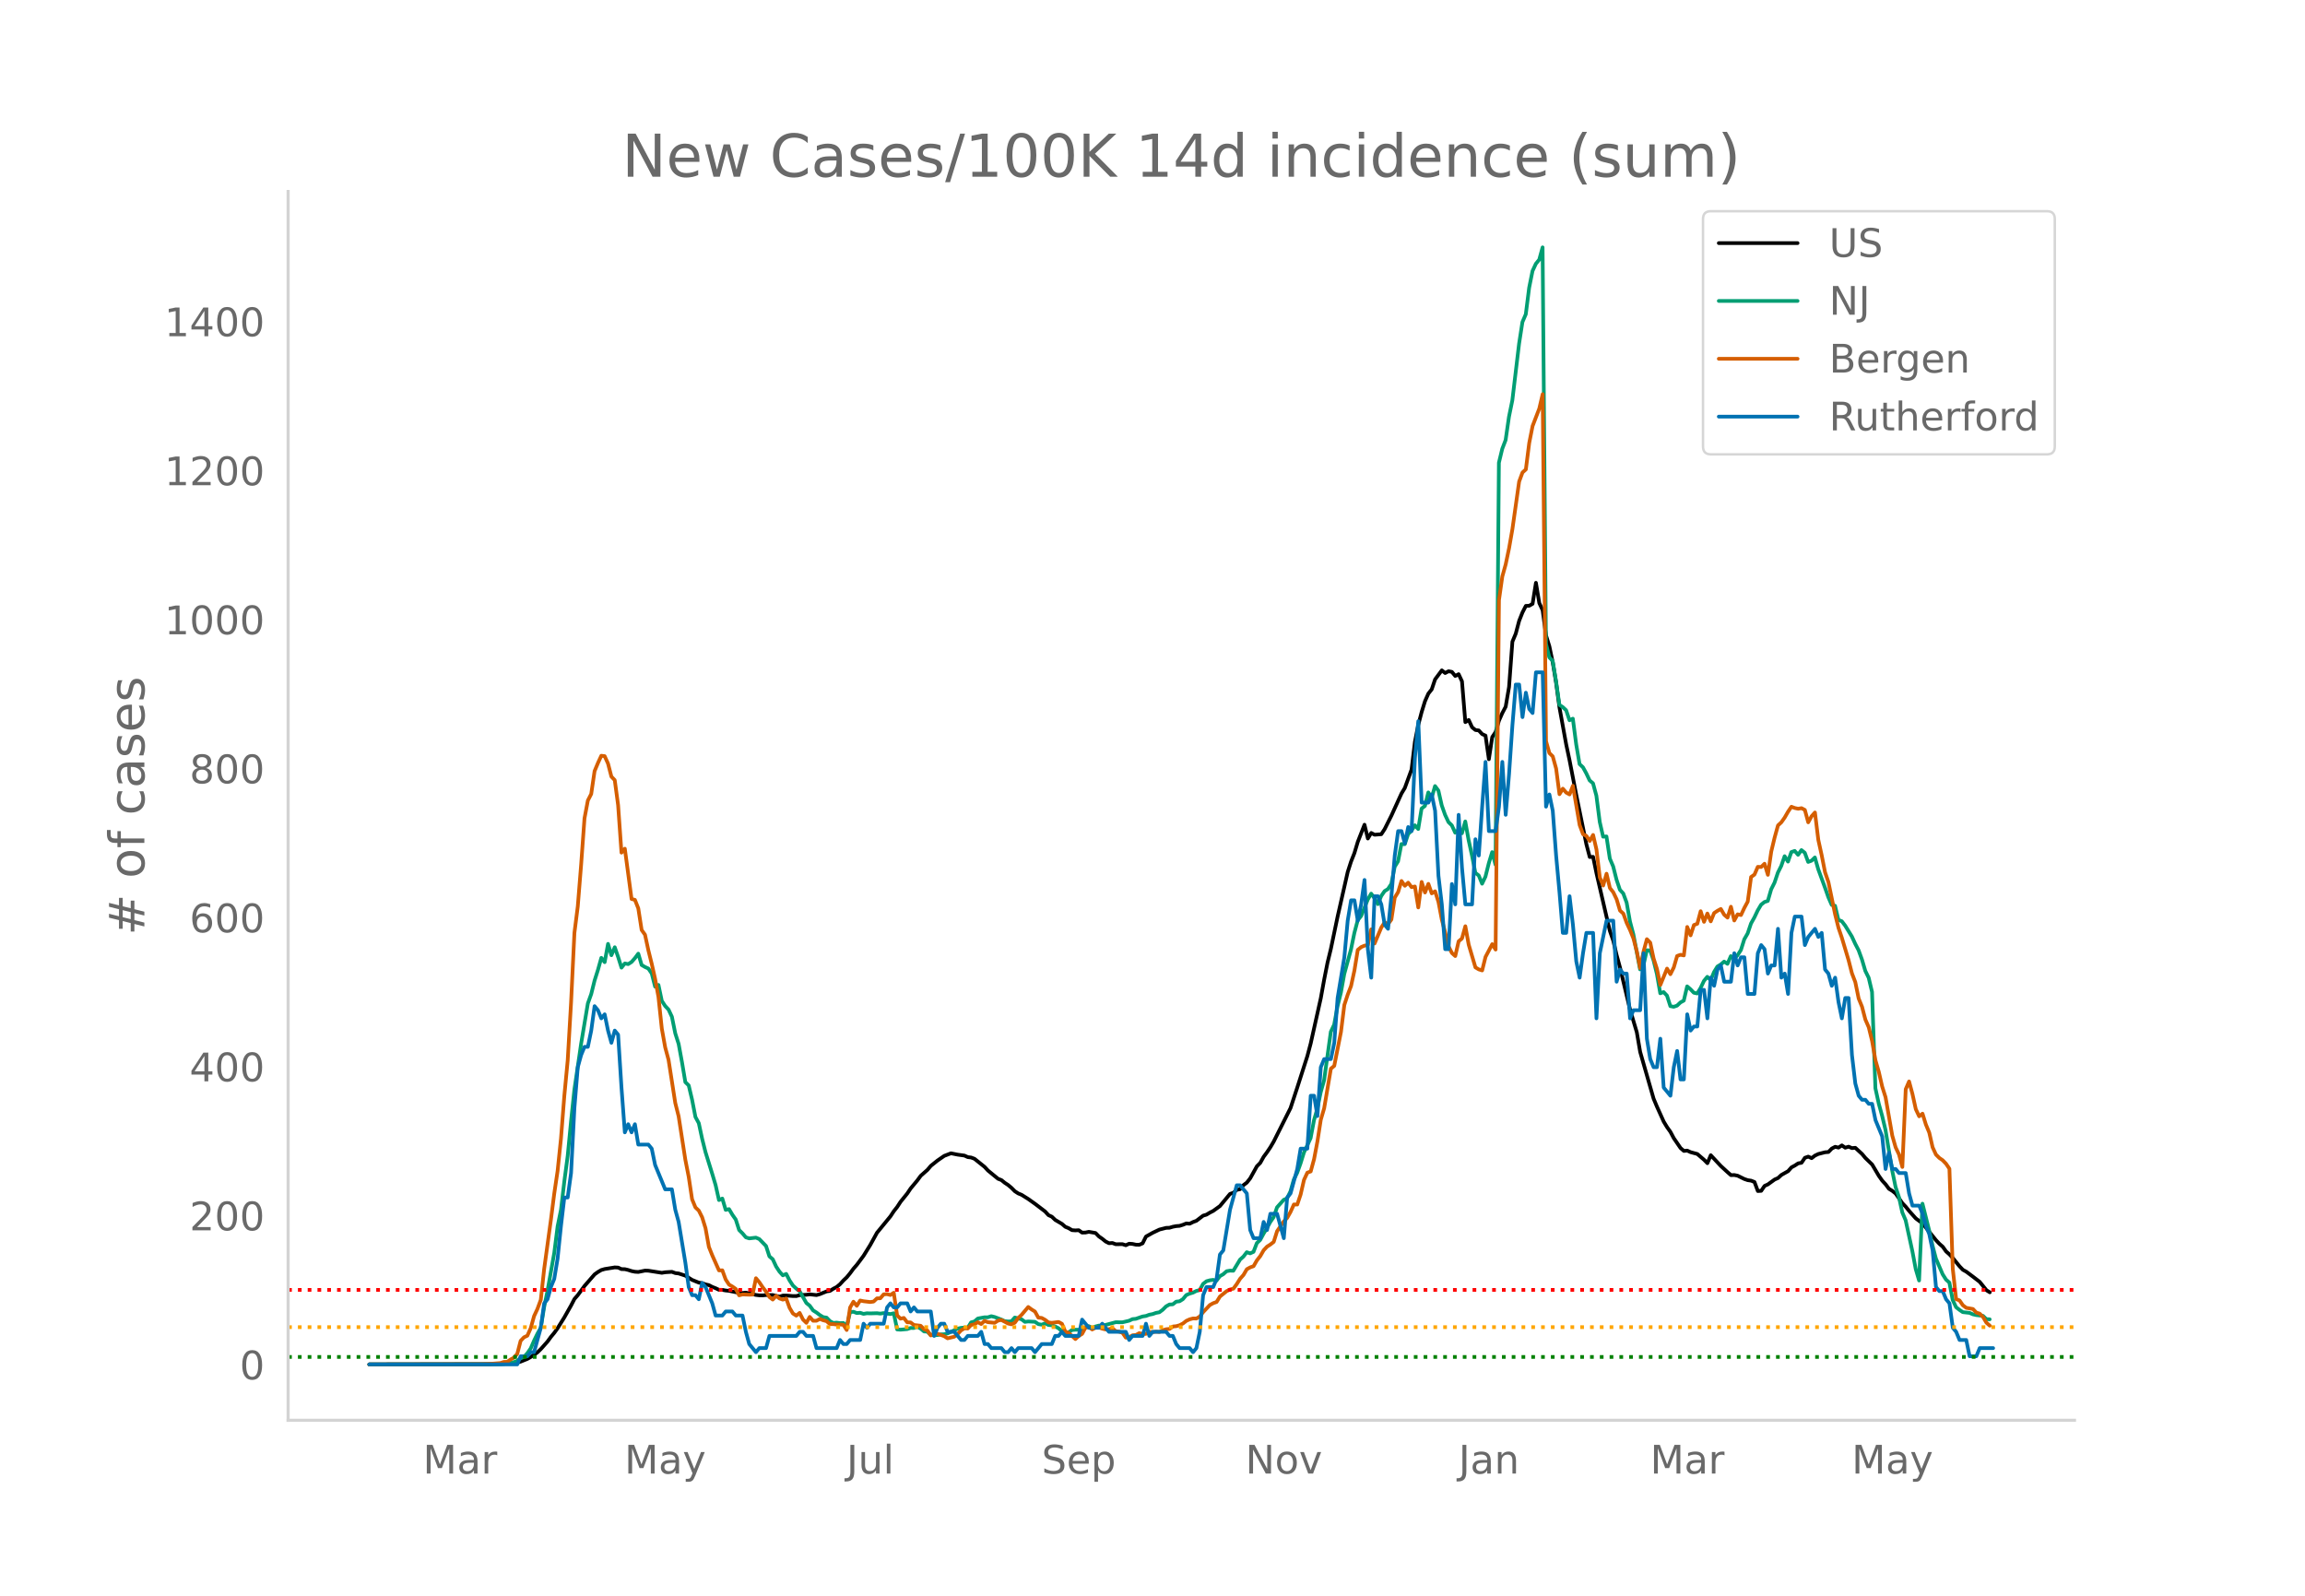 <svg height="864" viewBox="0 0 936 648" width="1248" xmlns="http://www.w3.org/2000/svg" xmlns:xlink="http://www.w3.org/1999/xlink"><defs><style>*{stroke-linecap:butt;stroke-linejoin:round}</style></defs><g id="figure_1"><path d="M0 648h936V0H0z" style="fill:#fff" id="patch_1"/><g id="axes_1"><path d="M117 576.72h725.4V77.76H117z" style="fill:none" id="patch_2"/><path clip-path="url(#p421c8d28a4)" d="m149.973 554.039 49.152-.089 5.46-.17 4.097-.273 1.365-.222 1.366-.366 2.73-1.1 1.366-.778 2.73-1.88 1.366-1.326 2.73-3.076 1.366-1.88 1.365-1.643 1.365-1.895 2.73-4.388 2.732-4.828 1.365-2.635 1.365-1.574 2.73-3.723 4.097-4.705 1.365-.982 1.366-.795 1.365-.396 4.096-.662 1.365.074 1.366.618 1.365.026 1.365.325 1.365.444 1.366.276 1.365.085 2.73-.55 1.366.038 5.461.862 1.366-.227 2.73-.173 1.366.5 1.365.167 2.73.887 2.731 1.718 2.731 1.105 1.365.217 1.366.499 1.365.313 1.365.713 1.366.536 1.365.657 1.365.012 1.366.252 1.365.133 4.096.847 1.365.026 1.366-.136 4.096.945 1.365.156 1.365.024 1.366-.149 2.73.01 2.731.664 1.365-.452 1.366-.023 2.73.213 1.366.008 1.365-.379 2.73-.15 1.366-.179 2.73.303 1.366-.378 2.73-1.116 1.366-.196 1.365-.877 1.366-.715 1.365-1.13 1.365-1.5 1.366-1.302 1.365-1.657 1.365-1.847 1.366-1.564 2.73-3.665 2.73-4.41 2.732-4.96 5.46-6.66 1.366-2.072 1.366-1.725 1.365-2.093 2.73-3.385 1.366-2.034 2.73-3.28 1.366-1.856 2.73-2.417 1.366-1.614 2.73-2.19 2.731-1.881 2.73-1.047 2.732.55 2.73.374 1.366.621 1.365.17 1.365.518 4.096 3.283 1.366 1.476 4.095 3.356 1.366.528 1.365 1.107 1.365.9 1.366 1.153 1.365 1.372 1.365.886 1.366.561 2.73 1.717 2.731 1.938 4.096 3.118 1.365 1.489 1.366.624 1.365 1.307 2.73 1.605 1.366 1.19 1.365.566 1.366.802 1.365.096 1.365-.075 1.366.974 1.365-.034 1.365-.283 2.731.47 1.365 1.405 1.366.945 1.365 1.105 1.365.696 1.366-.093 1.365.508 2.73-.03 1.366.446 1.365-.629 1.366.1 1.365.297 1.365.04 1.366-.586 1.365-2.745 2.73-1.537 2.731-1.305 2.731-.696 1.365-.043 1.366-.413 1.365-.258 1.365-.102 1.366-.432 1.365-.55 1.365.119 1.366-.688 1.365-.505 2.73-2.088 1.366-.403 1.365-.826 1.366-.69 2.73-1.968 4.096-4.943 1.366-.459 1.365-1.182 1.365-.279 1.366-1.635 1.365-1.034 1.365-1.728 2.73-4.91 1.366-1.377 1.366-2.454 1.365-1.843 1.365-2.031 1.366-2.333 6.826-13.603 2.73-8.302 4.097-12.775 1.365-5.145 4.096-18.378 1.366-7.525 1.365-6.898 1.365-5.623 2.73-13.07 4.097-18.109 1.365-4.242 1.366-3.45 1.365-4.544 2.73-6.98 1.366 5.6 1.365-2.257 1.365.722 2.731-.21 1.365-2.083 2.731-5.452 4.096-8.993 1.365-2.27 2.731-7.476 1.365-11.277 1.366-6.874 1.365-5.183 1.365-4.412 1.366-3.084 1.365-1.726 1.365-4.042 2.731-3.67 1.365 1.087 1.366-.723 1.365.259 1.365 1.667 1.366-.743 1.365 2.92 1.365 16.554 1.366-.87 1.365 2.962 1.365 1.115 1.366.175 1.365 1.481 1.365.619 1.366 9.581 1.365-8.99 1.365-2.03 1.366-4.637 1.365-3.075 1.365-2.6 1.366-8.002 1.365-18.406 1.365-3.248 1.366-5.182 1.365-3.442 1.365-2.65 1.366-.052 1.365-.784 1.365-8.537 1.366 8.227 1.365 2.938 1.365 10.202 1.366 4.431 1.365 6.498 1.365 8.281 1.366 10.052 2.73 15.01 1.366 6.43 2.73 14.093 4.096 20.002 1.366 5.189 1.365-.068 1.365 6.61 4.096 17.72 1.366 5.794 1.365 3.918 1.365 5.86 1.366 5.002 4.096 17.178 2.73 9.14 1.366 7.984 5.46 18.998 1.366 3.247 2.73 6.052 1.366 2.256 1.366 1.913 1.365 2.563 2.73 3.99 1.366 1.187 1.365-.133 1.366.636 2.73.74 2.73 2.35 1.366 1.39 1.366-3.233 4.096 4.379 2.73 2.513 1.366 1.19 1.365-.042 1.365.284 2.73 1.343 1.366.464 1.365.198 1.366.545 1.365 3.67 1.365-.079 1.366-2.003 1.365-.619 2.73-1.978 1.366-.601 1.365-1.251 2.731-1.54 1.365-1.544 1.366-.733 1.365-.894 1.365-.241 1.366-2.018 1.365-.481 1.365.631 1.366-1.048 1.365-.65 2.73-.696 1.366-.109 1.365-1.392 1.366-.719 1.365.326 1.365-.898 1.366.943 1.365-.421 1.365.581 1.366-.125 2.73 2.505 1.366 1.641 2.73 2.645 2.731 4.617 1.365 1.929 1.366 1.484 1.365 1.825 1.365.839 1.366 1.086 2.73 3.936 1.366 1.428 1.365 1.704 2.73 3.049 2.731 2.028 2.731 3.427 2.73 3.385 1.366 1.452 1.365 1.193 1.366 1.91 1.365 1.207 1.365 1.467 2.731 3.372 1.365 1.414 1.366.758 2.73 2.038 2.731 2.1 2.73 3.387 1.366.854h0" style="fill:none;stroke:#000;stroke-linecap:round;stroke-width:1.5" id="line2d_1"/><path clip-path="url(#p421c8d28a4)" d="m149.973 554.04 51.882-.099 4.096-.235 2.73-.579 1.366-.538 1.366-1.046 1.365-.542 1.365-1.498 1.366-1.963 1.365-3.15 1.365-2.818 1.366-2.449 1.365-8.407 1.365-6.568 2.73-15.373 1.366-10.806 1.366-6.704 1.365-11.582 1.365-10.311 1.366-14.117 1.365-12.907 2.73-18.592 2.731-16.314 1.366-3.801 1.365-5.492 1.365-4.306 1.366-4.895 1.365 1.758 1.365-7.426 1.366 4.609 1.365-3.243 1.365 3.934 1.366 4.347 1.365-1.703 1.365.272 1.365-.868 1.366-1.557 1.365-1.82 1.365 4.613 1.366.804 1.365.627 1.365 1.99 1.366 5.354 1.365-.688 1.365 6.47 1.366 2.084 1.365 1.451 1.365 2.91 1.366 6.744 1.365 4.282 1.365 7.43 1.366 8.104 1.365 1.321 1.365 5.778 1.366 7.044 1.365 2.51 1.365 6.371 1.366 5.42 2.73 8.792 1.366 4.575 1.365 6.07 1.365-.613 1.366 4.599 1.365-.304 1.365 2.29 1.366 1.948 1.365 4.245 1.365 1.352 1.366 1.618 1.365.43 2.73-.307 1.366.586 2.73 2.82 1.366 4.197 1.365 1.182 1.366 2.94 1.365 2.081 1.365 1.502 1.366-.586 1.365 2.654 1.365 2.061 1.366 1.27 1.365 1.07 2.73 4.763 1.366 1.1 1.365 1.91 1.366.856 1.365 1.035 1.365.838 1.366.198 1.365 1.42 1.365.747 1.366-.126 1.365.204 1.365-.068 1.366 1.335 1.365-5.75 1.365-.136 1.366.518 1.365-.113 1.365.45 1.366-.245 1.365.054 2.73-.078 1.366.16 1.365-.208 2.73.395 1.366-.32 1.366 6.564 1.365.102 2.73-.245 1.366-.456 1.365.006 1.366-.439 1.365.705 1.365 1.145 1.366.095 1.365 1.363 1.365.099 1.366-.09 1.365-.282 1.365-.037 1.366-.34 4.096-1.953 1.365-.306 1.365-.123 1.366.065 1.365-2.18 1.365-.362 1.366-1.199 2.73-.5h1.366l1.365-.45 1.365.334 2.73 1.042 1.366.65 1.365.134 1.366-.079 1.365-1.54 2.73.72 1.366 1.049 1.365-.164 2.731.14 1.365.933 1.366.239 1.365-.549 1.365.668 1.366.112 1.365.484 1.365.725 1.366 1.19 1.365.722 1.365-.242 1.366-.947 1.365-.126 2.73.04 1.366-.947 1.365-.541 1.366.695 1.365-.555 1.365-.365 1.366.085 2.73-.715 2.731-.736 2.73.03 2.731-.64 1.366-.65 1.365-.13 2.73-.947 1.366-.204 1.365-.508 1.366-.269 1.365-.477 1.365-.252 1.366-1.025 1.365-1.366 1.365-.767 1.366-.068 1.365-1.083 1.365-.153 1.366-.862 1.365-1.656 1.365-.59 1.366-.404 1.365-.692 1.365-.344 1.366-2.5 1.365-1.08 1.365-.389 1.366-.18 1.365.306 1.365-1.812 1.366-.787 1.365-1.216 1.365-.238 1.366.044 2.73-4.53 1.366-1.223 1.365-1.775 1.365.463 1.366-.613 1.365-3.56 1.365-1.288 1.366-2.544 1.365-2.245 1.365-2.49 1.366-1.973 1.365-3.972 2.73-3.055 1.366-.6 1.365-2.847 1.366-4.814 1.365-2.725 1.365-3.802 1.366-4.404 2.73-5.88 1.366-7.256 1.365-4.752 1.365-6.615 1.366-4.84 2.73-19.707 1.366-2.899 1.365-7.501 1.365-5.488 1.366-7.562 2.73-9.988 1.366-6.66 1.365-5.188 1.365-1.696 2.73-6.728 1.366-2.378 1.365 1.877 1.366 2.381 1.365-3.307 1.365-1.976 1.366-.848 1.365-2.082 1.365-6.939 1.366-2.231 1.365-7.024 1.365.061 1.366-4.091 1.365-1.376 1.365-2.204 1.366 1.516 1.365-8.305 1.365-1.073 1.366-5.478 1.365 2.18 1.365-4.762 1.366 1.833 1.365 6.019 1.365 3.86 1.366 2.912 1.365 1.335 1.365 2.974 1.366-1.179 1.365 1.418 1.365-4.804 1.366 7.634 1.365 6.248 1.365 6.997 1.366 1.052 1.365 3.349 1.365-2.865 1.366-5.467 1.365-4.497 1.365 5.127 1.366-163.242 1.365-5.658 1.365-3.553 1.366-9.453 1.365-6.68 2.73-22.953 1.366-8.833 1.365-3.165 1.366-10.764 1.365-6.8 1.365-2.943 1.366-1.662 1.365-4.994 1.365 160.919 1.366 5.576 1.365 1.407 1.365 8.281 1.366 9.61 1.365.896 1.365 1.274 1.366 4.067 1.365-.647 1.365 10.45 1.366 7.993 1.365 1.29 1.365 2.47 1.366 2.889 1.365 1.151 1.365 5.032 1.366 10.655 1.365 5.992 1.365-.095 1.366 8.986 1.365 3.202 1.365 5.39 1.366 4.084 1.365 1.498 1.365 3.714 1.366 7.678 1.365 5.167 2.73 14.274 1.366-1.646 1.365-6.125 1.366.045 1.365 4.026 1.365 5.56 1.366 7.838 1.365-.487 1.365 1.427 1.366 4.265 1.365.276 1.365-.467 1.366-1.288 1.365-.756 1.365-5.78 1.366 1.171 1.365 1.424 1.365.283 1.366-2.221 1.365-2.875 1.365-1.666 1.366 1.352 1.365-3.297 1.365-2.238 1.366-.814 1.365-1.182 1.365.913 1.366-3.134 1.365 1.09 1.365-1.458 1.365-2.116 1.366-4.357 1.365-2.364 1.365-4.043 1.366-2.446 1.365-2.875 1.365-2.306 1.366-1.094 1.365-.443 1.365-4.71 1.366-2.723 1.365-4.07 1.365-2.722 1.366-3.938 1.365 2.194 1.365-3.87 1.366-.467 1.365 1.581 1.365-1.918 1.366 1.09 1.365 3.717 1.365-.494 1.366-1.322 1.365 4.79 2.73 7.443 1.366 3.9 1.365 3.13 1.366.358 1.365 5.757 1.365.504 1.366 1.782 2.73 4.428 1.366 2.974 1.365 2.61 1.365 3.754 1.366 4.629 1.365 2.78 1.365 5.767 1.366 39.11 1.365 6.234 1.365 4.946 1.366 5.702 2.73 16.545 1.366 6.647 1.365 4.087 1.365 6.251 1.366 3.223 2.73 12.55 1.366 7.265 1.365 4.616 1.365-31.193 2.731 10.86 1.365 6.186 1.366 5.225 2.73 6.377 1.366 2.163 1.365 1.223 1.365 7.103 1.366 2.902 1.365 1.073 1.365.927 2.731.3 1.365.586 1.366.31 2.73.31 1.366 1.331 1.365.079h0" style="fill:none;stroke:#009e73;stroke-linecap:round;stroke-width:1.5" id="line2d_2"/><path clip-path="url(#p421c8d28a4)" d="m149.973 554.04 45.056-.097 4.096-.13 4.096-.325 1.365-.454 1.365-.033 1.366-.94 1.365-.747 1.365-1.558 1.366-5.29 1.365-1.429 1.365-.649 1.366-3.051 1.365-4.9 1.365-2.922 1.366-3.7 1.365-12.496 2.73-19.929 1.366-10.71 1.365-9.218 1.366-13.113 1.365-17.397 1.365-14.313 1.366-23.434 1.365-28.367 1.365-10.776 1.366-16.975 1.365-18.792 1.365-7.238 1.366-2.662 1.365-9.282 1.365-3.278 1.366-2.954 1.365.162 1.365 3.019 1.366 5.29 1.365 1.428 1.365 10.16 1.366 19.279 1.365-1.59 2.73 20.415 1.366.357 1.365 3.44 1.365 8.796 1.366 1.915 1.365 6.329 1.365 5.485 1.366 6.07 1.365 7.367 1.365 12.886 1.366 7.595 1.365 5.063 2.73 17.527 1.366 5.42 2.73 17.656 1.366 6.946 1.365 9.088 1.366 3.31 1.365 1.299 1.365 2.726 1.366 4.415 1.365 7.594 1.365 3.408 2.731 6.135 1.365-.033 1.366 3.733 1.365 2.077 1.365.779 1.366.974 1.365 2.596 1.365-.357 2.731.098 1.365-.033 1.366-6.653 1.365 1.622 1.365 2.045 1.366 1.753 1.365 2.207 1.365 1.038 1.366-1.525 1.365 1.071 1.365.487 1.366-.454 1.365 3.765 1.365 2.304 1.366.876 1.365-1.103 1.365 2.694 1.366 1.33 1.365-2.401 1.365 1.558h1.366l1.365-.714 1.365.519 1.366.357 1.365 1.2h1.365l1.366.195 1.365-.032 1.365.097 1.366 2.143 1.365-9.12 1.365-2.37 1.366 1.655 1.365-2.142 1.365.292 2.73.325 1.366-.195 1.366-1.298 1.365-.033 1.365-1.59 1.366-.098 1.365.357 1.365-.908 1.366 9.185 1.365 1.33 1.365-.291 1.366 1.785 1.365.032 1.365 1.039 2.73.324 1.366 1.364 1.366.551 1.365 2.013 1.365-.78 1.366.098 2.73.974 1.366.876 2.73-.65 1.366-1.103 1.365-1.46 1.365-.844 1.366.065 1.365-1.428 1.365-.292 1.366-.844 1.365.746 1.365-1.266 1.366.52 2.73.26 1.365-.877 1.366-.292 2.73 1.46 1.366.325 1.365-.649 1.365-1.883 1.366-1.298 2.73-3.213 1.366 1.006 1.365.844 1.365 2.467 1.366.13 1.365.746L425.77 537l1.366.162 2.73-.357 1.366.747 1.365 3.18 1.365.52 2.731 2.5 1.365-1.267 1.366-.844 1.365-2.564 1.365-.227 1.366 1.006 1.365-.746 1.365-.065 1.366.487 1.365.324 1.365-.13 1.366-.357 1.365 1.169 1.365.195 1.366.454 1.365 1.98 1.365-.162 1.366-.78 1.365-.13 1.365-.746 1.366.325 1.365-.033 1.365-.843 1.366.13 1.365-.195 1.365.13 1.366-.715 1.365-.389 1.365-.13 1.366-.974 1.365-.13 1.365-.389 1.366-.714 1.365-1.071 1.365-.617 1.366-.357 1.365.033 1.365-.812 1.366-1.785 2.73-2.888 1.366-.747 1.365-.487 1.365-2.207 2.731-2.207 1.365-.65 1.366-.356 1.365-1.85 1.365-2.175 1.366-1.525 1.365-2.337 1.365-.747 1.366-.486 1.365-2.37 1.365-1.72 1.366-2.37 1.365-1.46 1.365-.876 1.366-1.071 1.365-4.35 2.73-3.96 1.366-1.427 1.365-2.435 1.366-3.018 1.365.032 1.365-4.057 1.366-5.94 1.365-2.953 1.365-.487 1.366-4.998 1.365-7.206 1.365-8.795 1.366-4.642 2.73-16.098 1.366-1.136 2.73-13.795 1.366-10.938 1.365-4.154 1.365-3.538 1.366-6.296 1.365-8.374 1.365-1.136 1.366-.584 1.365-.26 1.365-6.362 1.365 5.745 2.731-6.491 1.365-2.11 1.366.747 1.365-1.883 1.365-8.893 1.366-2.24 1.365-4.511 1.365 1.947 1.366-1.266 1.365 1.818 1.365-.26 1.366 8.504 1.365-10.354 1.365 4.285 1.366-3.506 1.365 3.863 1.365-.844 1.366 4.317 1.365 7.173 1.365 5.193 1.366 5.68 1.365 2.694 1.365 1.233 1.366-5.972 1.365-1.169 1.365-4.966 1.366 7.498 2.73 9.218 1.366.811 1.365.422 1.365-5.485 2.731-5.193 1.365 2.207 1.366-141.902 1.365-9.607 1.365-4.9 1.366-6.525 1.365-7.79 2.73-19.311 1.366-3.7 1.365-1.233 1.366-10.744 1.365-6.88 2.73-7.109 1.366-5.842 1.365 140.928 1.366 4.836 1.365 1.33 1.365 4.934 1.366 10.419 1.365-2.24 1.365 1.59 1.366.747 1.365-3.505 2.73 15.936 1.366 3.7 1.365.714 1.366 2.045 1.365-2.434 1.365 5.874 1.366 11.393 1.365 3.278 1.365-4.804 1.366 5.81 1.365 1.72 1.365 2.857 1.366 4.576 1.365 1.233 1.365 3.798 1.366 2.888 1.365 3.408 1.365 5.258 1.366 6.784 1.365-6.719 1.365-5.03 1.366 1.395 1.365 6.427 1.365 4.251 1.366 6.524 2.73-6.653 1.366 2.272 1.365-2.727 1.365-4.674 1.366-.486 1.365.26 1.365-11.555 1.366 3.408 1.365-4.187 1.365-.52 1.366-5.095 1.365 4.316 1.365-3.375 1.366 3.18 1.365-3.375 1.365-.909 1.366-.746 1.365 2.337 1.365 1.168 1.366-4.414 1.365 5.583 1.365-2.5 1.365.293 1.366-2.922 1.365-2.531 1.365-9.997 1.366-.974 1.365-3.148 1.365.065 1.366-1.33 1.365 4.51 1.365-9.444 1.366-5.68 1.365-4.934 1.365-1.265 1.366-1.948 1.365-2.37 1.365-2.012 1.366.52 1.365.292 1.365-.227 1.366.714 1.365 5.03 1.365-2.466 1.366-1.526 1.365 11.133 1.365 6.2 1.366 6.913 1.365 3.992 2.73 13.145 1.366 5.453 1.365 4.024 2.731 9.12 1.365 5.324 1.366 3.57 1.365 6.653 1.365 3.344 1.366 5.225 1.365 3.116 1.365 5.583 1.366 7.854 1.365 4.706 1.365 5.94 1.366 4.317 2.73 15.611 1.366 4.772 1.365 2.856 1.365 5.096 1.366-31.581 1.365-3.148 1.365 5.063 1.366 6.2 1.365 2.888 1.365-1.071 1.366 4.414 1.365 3.278 1.365 5.972 1.366 2.954 1.365 1.363 1.365.941 1.366 1.428 1.365 2.013 1.365 40.7 1.366 12.27 1.365.486 1.365 1.98 1.366 1.039 2.73.486 1.366 1.461 1.365.422 1.365 1.363 1.366 2.305 1.365 1.2h0" style="fill:none;stroke:#d55e00;stroke-linecap:round;stroke-width:1.5" id="line2d_3"/><path clip-path="url(#p421c8d28a4)" d="M149.973 554.04h60.074l1.366-3.306h2.73l1.366-1.653h1.365l2.73-9.919 1.366-9.918 1.365-1.653 1.366-4.96 1.365-3.306 1.365-8.265 1.366-13.225 1.365-11.571h1.365l1.366-9.919 1.365-26.45 1.365-16.53 1.366-4.96 1.365-3.305h1.365l1.366-6.613 1.365-9.918 1.365 1.653 1.366 3.306 1.365-1.653 1.365 6.612 1.366 4.96 1.365-4.96 1.365 1.653 1.366 21.49 1.365 18.184 1.365-3.306 1.365 3.306 1.366-3.306 1.365 8.266h4.096l1.365 1.653 1.366 6.612 4.096 9.918h2.73l1.366 8.266 1.365 4.96 2.73 16.53 1.366 9.918 1.365 3.307h1.366l1.365 1.653 1.365-6.613 1.366 1.653 2.73 6.613 1.366 4.959h2.73l1.366-1.653h2.73l1.366 1.653h2.73l1.366 6.612 1.365 4.96 2.73 3.306 1.366-1.653h2.73l1.366-4.96h10.923l1.365-1.653h1.365l1.366 1.653h2.73l1.366 4.96h8.192l1.365-3.306 1.365 1.653h1.366l1.365-1.653h4.096l1.365-6.613 1.366 1.653 1.365-1.653h5.461l1.366-6.612 1.365-1.653 1.365 1.653h1.366l1.365-1.653h2.73l1.366 3.306 1.365-1.653 1.366 1.653h5.46l1.366 9.918 1.366-3.306 1.365-1.653h1.365l1.366 3.306h2.73l2.73 3.307h1.366l1.366-1.654h4.096l1.365-1.653 1.365 4.96h1.366l1.365 1.653h4.096l1.365 1.653h1.365l1.366-1.653 1.365 1.653 1.365-1.653h5.462l1.365 1.653 2.73-3.306h4.097l1.365-3.307h1.365l1.366-1.653 1.365 1.653h5.461l1.366-6.612 2.73 3.306h4.096l1.366-1.653 2.73 3.306h6.827l1.365 3.307 1.366-1.654h4.096l1.365-4.959 1.365 4.96 1.366-1.654h5.461l1.365 1.653h1.366l1.365 3.307 1.365 1.653h4.096l1.366 1.653 1.365-1.653 1.365-6.613 1.366-14.877 1.365-3.307h2.73l1.366-3.306 1.365-9.918 1.366-1.653 2.73-16.531 2.731-9.919h1.365l2.73 3.307 1.366 14.877 1.366 3.306h2.73l1.366-6.612 1.365 3.306 1.365-6.612h2.73l2.732 9.918 1.365-16.53 1.365-1.653 2.73-9.919 1.366-8.265h2.73l1.366-21.49h1.366l1.365 8.265 1.365-19.837 1.366-3.306h2.73l1.366-6.612 1.365-18.184 2.73-16.531 1.366-14.878 1.365-8.265h1.366l1.365 8.265 1.365-6.612 1.366-9.919 1.365 28.103 1.365 11.571 1.365-33.061h1.366l1.365 3.306 1.365 8.265 1.366 1.653 1.365-13.224 1.365-16.531 1.366-9.919h1.365l1.365 4.96 1.366-6.613 1.365 1.653 1.365-29.755 1.366-14.878 1.365 33.062h2.73l1.366-3.306 1.365 6.612 1.366 26.45 1.365 11.57 1.365 18.185h1.366l1.365-26.45 1.365 8.266 1.366-36.368 1.365 21.49 1.365 14.878h2.731l1.365-26.45 1.366 6.613 1.365-19.837 1.365-18.184 1.366 28.102h2.73l1.366-9.918 1.365-18.184 1.365 21.49 1.366-16.53 1.365-19.838 1.365-16.53h1.366l1.365 13.224 1.365-9.918 1.366 6.612 1.365 1.653 1.365-16.53h2.731l1.365 54.55 1.366-4.958 1.365 6.612 1.365 18.184 1.366 14.878 1.365 16.53h1.365l1.366-14.877 1.365 11.571 1.365 14.878 1.366 6.612 1.365-9.918 1.365-8.266h2.731l1.365 34.715 1.366-26.45 2.73-13.224h2.73l1.366 24.796 1.366-4.959 1.365 1.653h1.365l1.366 18.184 1.365-3.306h2.73l1.366-23.143 1.365 34.714 1.366 8.266 1.365 3.306h1.365l1.366-11.572 1.365 19.837 2.73 3.307 1.366-11.572 1.365-6.612 1.366 11.571h1.365l1.365-26.449 1.366 6.612 1.365-1.653h1.365l1.366-14.877h1.365l1.365 11.571 1.366-16.53 1.365 3.305 1.365-6.612 1.366-1.653 1.365 6.612h2.73l1.366-11.571 1.365 4.959 1.365-3.306h1.366l1.365 14.878h2.73l1.366-16.531 1.365-3.306 1.366 1.653 1.365 9.918 1.365-3.306h1.366l1.365-14.878 1.365 19.837 1.366-1.653 1.365 8.266 1.365-24.797 1.366-6.612h2.73l1.366 11.572 1.365-3.307 2.73-3.306h0l1.366 3.306 1.365-1.653 1.366 14.878 1.365 1.653 1.365 4.96 1.366-3.307 1.365 9.919 1.365 6.612 1.366-8.265h1.365l1.365 23.143 1.366 11.571 1.365 4.96 1.365 1.653h1.366l1.365 1.653h1.365l1.366 6.612 2.73 6.612 1.366 13.225 1.365-6.612 1.365 6.612h1.366l1.365 1.653h2.73l1.366 8.266 1.365 4.959h2.731l1.365 3.306 1.366 4.96 1.365 3.305 1.365 6.613 1.366 14.877 1.365 1.654h1.365l1.366 3.306 1.365 1.653 1.365 9.918 1.366 1.653 1.365 3.307h2.73l1.366 6.612h2.73l1.366-3.306h5.461" style="fill:none;stroke:#0072b2;stroke-linecap:round;stroke-width:1.5" id="line2d_4"/><path clip-path="url(#p421c8d28a4)" d="M117 551.014h725.4" style="fill:none;stroke:green;stroke-dasharray:1.5,2.475;stroke-dashoffset:0;stroke-width:1.5" id="line2d_5"/><path clip-path="url(#p421c8d28a4)" d="M117 538.912h725.4" style="fill:none;stroke:orange;stroke-dasharray:1.5,2.475;stroke-dashoffset:0;stroke-width:1.5" id="line2d_6"/><path clip-path="url(#p421c8d28a4)" d="M117 523.784h725.4" style="fill:none;stroke:red;stroke-dasharray:1.5,2.475;stroke-dashoffset:0;stroke-width:1.5" id="line2d_7"/><path d="M117 576.72V77.76" style="fill:none;stroke:#d3d3d3;stroke-linecap:square;stroke-linejoin:miter;stroke-width:1.25" id="patch_3"/><path d="M117 576.72h725.4" style="fill:none;stroke:#d3d3d3;stroke-linecap:square;stroke-linejoin:miter;stroke-width:1.25" id="patch_4"/><g id="matplotlib.axis_1"><g id="xtick_1"><g style="fill:#696969" transform="matrix(.16 0 0 -.16 171.743 598.378)" id="text_1"><defs><path d="M9.813 72.906h14.703l18.593-49.61 18.703 49.61h14.704V0H66.89v64.016l-18.797-50h-9.907l-18.796 50V0H9.813z" id="DejaVuSans-77"/><path d="M34.281 27.484q-10.89 0-15.093-2.484-4.204-2.484-4.204-8.5 0-4.781 3.157-7.594 3.156-2.797 8.562-2.797 7.485 0 12 5.297 4.516 5.297 4.516 14.078v2zm17.922 3.72V0H43.22v8.297Q40.14 3.328 35.547.953q-4.594-2.375-11.234-2.375-8.391 0-13.36 4.719Q6 8.016 6 15.922q0 9.219 6.172 13.906 6.187 4.688 18.437 4.688h12.61v.89q0 6.203-4.078 9.594-4.078 3.39-11.453 3.39-4.688 0-9.141-1.124-4.438-1.125-8.531-3.375v8.312q4.921 1.906 9.562 2.844 4.64.953 9.031.953 11.875 0 17.735-6.156 5.86-6.14 5.86-18.64z" id="DejaVuSans-97"/><path d="M41.11 46.297q-1.516.875-3.297 1.281Q36.03 48 33.89 48q-7.625 0-11.703-4.953-4.079-4.953-4.079-14.234V0H9.08v54.688h9.03v-8.5q2.844 4.984 7.375 7.39Q30.031 56 36.531 56q.922 0 2.047-.125 1.125-.11 2.484-.36z" id="DejaVuSans-114"/></defs><use xlink:href="#DejaVuSans-77"/><use x="86.279" xlink:href="#DejaVuSans-97"/><use x="147.559" xlink:href="#DejaVuSans-114"/></g></g><g id="xtick_2"><g style="fill:#696969" transform="matrix(.16 0 0 -.16 253.582 598.378)" id="text_2"><defs><path d="M32.172-5.078q-3.797-9.766-7.422-12.735-3.61-2.984-9.656-2.984H7.906v7.516h5.282q3.703 0 5.75 1.765Q21-9.766 23.483-3.219l1.61 4.094-22.11 53.813H12.5l17.094-42.766 17.093 42.766h9.516z" id="DejaVuSans-121"/></defs><use xlink:href="#DejaVuSans-77"/><use x="86.279" xlink:href="#DejaVuSans-97"/><use x="147.559" xlink:href="#DejaVuSans-121"/></g></g><g id="xtick_3"><g style="fill:#696969" transform="matrix(.16 0 0 -.16 343.754 598.378)" id="text_3"><defs><path d="M9.813 72.906h9.859V5.078q0-13.187-5-19.14-5-5.954-16.094-5.954h-3.75v8.297h3.078q6.531 0 9.219 3.672Q9.813-4.39 9.813 5.078z" id="DejaVuSans-74"/><path d="M8.5 21.578v33.11h8.984V21.922q0-7.766 3.016-11.656 3.031-3.875 9.094-3.875 7.265 0 11.484 4.64 4.234 4.64 4.234 12.656v31h8.985V0h-8.984v8.406Q42.047 3.422 37.718 1q-4.313-2.422-10.032-2.422-9.421 0-14.312 5.86Q8.5 10.296 8.5 21.578zM31.11 56z" id="DejaVuSans-117"/><path d="M9.422 75.984h8.984V0H9.422z" id="DejaVuSans-108"/></defs><use xlink:href="#DejaVuSans-74"/><use x="29.492" xlink:href="#DejaVuSans-117"/><use x="92.871" xlink:href="#DejaVuSans-108"/></g></g><g id="xtick_4"><g style="fill:#696969" transform="matrix(.16 0 0 -.16 422.977 598.378)" id="text_4"><defs><path d="M53.516 70.516V60.89q-5.61 2.687-10.594 4-4.984 1.328-9.625 1.328-8.047 0-12.422-3.125t-4.375-8.89q0-4.845 2.906-7.313 2.907-2.453 11.016-3.97l5.953-1.218q11.031-2.11 16.281-7.406 5.25-5.297 5.25-14.172 0-10.61-7.11-16.078-7.093-5.469-20.812-5.469-5.172 0-11.015 1.172Q13.14.922 6.89 3.219v10.156q6-3.36 11.765-5.078 5.766-1.703 11.328-1.703 8.438 0 13.032 3.312 4.593 3.328 4.593 9.485 0 5.359-3.297 8.39-3.296 3.032-10.812 4.547L27.484 33.5q-11.03 2.188-15.968 6.875-4.922 4.688-4.922 13.047 0 9.672 6.812 15.234 6.813 5.563 18.766 5.563 5.14 0 10.453-.938 5.328-.922 10.89-2.765z" id="DejaVuSans-83"/><path d="M56.203 29.594v-4.39H14.891q.593-9.282 5.593-14.142 5-4.859 13.938-4.859 5.172 0 10.031 1.266 4.86 1.265 9.656 3.812v-8.5Q49.266.734 44.187-.344 39.11-1.422 33.892-1.422q-13.094 0-20.735 7.61-7.64 7.625-7.64 20.625 0 13.421 7.25 21.296Q20.016 56 32.328 56q11.031 0 17.453-7.11 6.422-7.093 6.422-19.296zm-8.984 2.64q-.094 7.36-4.125 11.75-4.032 4.407-10.672 4.407-7.516 0-12.031-4.25-4.516-4.25-5.203-11.97z" id="DejaVuSans-101"/><path d="M18.11 8.203v-29H9.077v75.484h9.031v-8.296q2.844 4.875 7.157 7.234Q29.594 56 35.594 56q9.968 0 16.187-7.906 6.235-7.907 6.235-20.797T51.78 6.484q-6.218-7.906-16.187-7.906-6 0-10.328 2.375-4.313 2.375-7.157 7.25zm30.578 19.094q0 9.906-4.079 15.547-4.078 5.64-11.203 5.64-7.14 0-11.218-5.64-4.079-5.64-4.079-15.547 0-9.906 4.078-15.547 4.079-5.64 11.22-5.64 7.124 0 11.202 5.64t4.078 15.547z" id="DejaVuSans-112"/></defs><use xlink:href="#DejaVuSans-83"/><use x="63.477" xlink:href="#DejaVuSans-101"/><use x="125" xlink:href="#DejaVuSans-112"/></g></g><g id="xtick_5"><g style="fill:#696969" transform="matrix(.16 0 0 -.16 505.728 598.378)" id="text_5"><defs><path d="M9.813 72.906h13.28l32.329-60.984v60.984h9.562V0h-13.28L19.39 60.984V0H9.813z" id="DejaVuSans-78"/><path d="M30.61 48.39q-7.22 0-11.422-5.64-4.204-5.64-4.204-15.453 0-9.813 4.172-15.453 4.188-5.64 11.453-5.64 7.188 0 11.375 5.655 4.203 5.672 4.203 15.438 0 9.719-4.203 15.406-4.187 5.688-11.375 5.688zm0 7.61q11.718 0 18.406-7.625 6.703-7.61 6.703-21.078 0-13.422-6.703-21.078-6.688-7.64-18.407-7.64-11.765 0-18.437 7.64-6.656 7.656-6.656 21.078 0 13.469 6.656 21.078Q18.844 56 30.609 56z" id="DejaVuSans-111"/><path d="M2.984 54.688H12.5L29.594 8.797l17.093 45.89h9.516L35.687 0H23.485z" id="DejaVuSans-118"/></defs><use xlink:href="#DejaVuSans-78"/><use x="74.805" xlink:href="#DejaVuSans-111"/><use x="135.986" xlink:href="#DejaVuSans-118"/></g></g><g id="xtick_6"><g style="fill:#696969" transform="matrix(.16 0 0 -.16 592.295 598.378)" id="text_6"><defs><path d="M54.89 33.016V0h-8.984v32.719q0 7.765-3.031 11.61-3.031 3.858-9.078 3.858-7.281 0-11.484-4.64-4.204-4.625-4.204-12.64V0H9.08v54.688h9.03v-8.5q3.235 4.937 7.594 7.374Q30.078 56 35.797 56q9.422 0 14.25-5.828 4.844-5.828 4.844-17.156z" id="DejaVuSans-110"/></defs><use xlink:href="#DejaVuSans-74"/><use x="29.492" xlink:href="#DejaVuSans-97"/><use x="90.771" xlink:href="#DejaVuSans-110"/></g></g><g id="xtick_7"><g style="fill:#696969" transform="matrix(.16 0 0 -.16 670.088 598.378)" id="text_7"><use xlink:href="#DejaVuSans-77"/><use x="86.279" xlink:href="#DejaVuSans-97"/><use x="147.559" xlink:href="#DejaVuSans-114"/></g></g><g id="xtick_8"><g style="fill:#696969" transform="matrix(.16 0 0 -.16 751.927 598.378)" id="text_8"><use xlink:href="#DejaVuSans-77"/><use x="86.279" xlink:href="#DejaVuSans-97"/><use x="147.559" xlink:href="#DejaVuSans-121"/></g></g></g><g id="matplotlib.axis_2"><g id="ytick_1"><g style="fill:#696969" transform="matrix(.16 0 0 -.16 97.32 560.119)" id="text_9"><defs><path d="M31.781 66.406q-7.61 0-11.453-7.5Q16.5 51.422 16.5 36.375q0-14.984 3.828-22.484 3.844-7.5 11.453-7.5 7.672 0 11.5 7.5 3.844 7.5 3.844 22.484 0 15.047-3.844 22.531-3.828 7.5-11.5 7.5zm0 7.813q12.266 0 18.735-9.703 6.468-9.688 6.468-28.141 0-18.406-6.468-28.11-6.47-9.687-18.735-9.687-12.25 0-18.718 9.688-6.47 9.703-6.47 28.109 0 18.453 6.47 28.14Q19.53 74.22 31.78 74.22z" id="DejaVuSans-48"/></defs><use xlink:href="#DejaVuSans-48"/></g></g><g id="ytick_2"><g style="fill:#696969" transform="matrix(.16 0 0 -.16 76.96 499.606)" id="text_10"><defs><path d="M19.188 8.297h34.421V0H7.33v8.297q5.609 5.812 15.296 15.594 9.703 9.797 12.188 12.64 4.734 5.313 6.609 9 1.89 3.688 1.89 7.25 0 5.813-4.078 9.469-4.078 3.672-10.625 3.672-4.64 0-9.797-1.61-5.14-1.609-11-4.89v9.969Q13.767 71.78 18.938 73q5.188 1.219 9.485 1.219 11.328 0 18.062-5.672 6.735-5.656 6.735-15.125 0-4.5-1.688-8.531-1.672-4.016-6.125-9.485-1.218-1.422-7.765-8.187-6.532-6.766-18.453-18.922z" id="DejaVuSans-50"/></defs><use xlink:href="#DejaVuSans-50"/><use x="63.623" xlink:href="#DejaVuSans-48"/><use x="127.246" xlink:href="#DejaVuSans-48"/></g></g><g id="ytick_3"><g style="fill:#696969" transform="matrix(.16 0 0 -.16 76.96 439.093)" id="text_11"><defs><path d="M37.797 64.313 12.89 25.39h24.906zm-2.594 8.593H47.61V25.391h10.407v-8.203H47.609V0h-9.812v17.188H4.89v9.515z" id="DejaVuSans-52"/></defs><use xlink:href="#DejaVuSans-52"/><use x="63.623" xlink:href="#DejaVuSans-48"/><use x="127.246" xlink:href="#DejaVuSans-48"/></g></g><g id="ytick_4"><g style="fill:#696969" transform="matrix(.16 0 0 -.16 76.96 378.58)" id="text_12"><defs><path d="M33.016 40.375q-6.641 0-10.532-4.547-3.875-4.531-3.875-12.437 0-7.86 3.875-12.438 3.891-4.562 10.532-4.562 6.64 0 10.515 4.562 3.875 4.578 3.875 12.438 0 7.906-3.875 12.437-3.875 4.547-10.515 4.547zm19.578 30.922v-8.984q-3.719 1.75-7.5 2.671-3.782.938-7.5.938-9.766 0-14.922-6.594-5.14-6.594-5.875-19.922 2.875 4.25 7.219 6.516 4.359 2.266 9.578 2.266 10.984 0 17.36-6.672 6.374-6.657 6.374-18.125 0-11.235-6.64-18.032-6.641-6.78-17.672-6.78-12.657 0-19.344 9.687-6.688 9.703-6.688 28.109 0 17.281 8.204 27.563 8.203 10.28 22.015 10.28 3.719 0 7.5-.734t7.89-2.187z" id="DejaVuSans-54"/></defs><use xlink:href="#DejaVuSans-54"/><use x="63.623" xlink:href="#DejaVuSans-48"/><use x="127.246" xlink:href="#DejaVuSans-48"/></g></g><g id="ytick_5"><g style="fill:#696969" transform="matrix(.16 0 0 -.16 76.96 318.068)" id="text_13"><defs><path d="M31.781 34.625q-7.031 0-11.062-3.766-4.016-3.765-4.016-10.343 0-6.594 4.016-10.36Q24.75 6.391 31.78 6.391q7.032 0 11.078 3.78 4.063 3.798 4.063 10.345 0 6.578-4.031 10.343-4.016 3.766-11.11 3.766zm-9.86 4.188q-6.343 1.562-9.89 5.906Q8.5 49.079 8.5 55.329q0 8.733 6.219 13.812 6.234 5.078 17.062 5.078 10.89 0 17.094-5.078 6.203-5.079 6.203-13.813 0-6.25-3.547-10.61-3.531-4.343-9.828-5.906 7.125-1.656 11.094-6.5 3.984-4.828 3.984-11.796 0-10.61-6.468-16.282-6.47-5.656-18.532-5.656-12.047 0-18.531 5.656-6.469 5.672-6.469 16.282 0 6.968 4 11.797 4.016 4.843 11.14 6.5zM18.314 54.39q0-5.657 3.53-8.828 3.548-3.172 9.938-3.172 6.36 0 9.938 3.172 3.593 3.171 3.593 8.828 0 5.672-3.593 8.843-3.578 3.172-9.938 3.172-6.39 0-9.937-3.172-3.532-3.172-3.532-8.843z" id="DejaVuSans-56"/></defs><use xlink:href="#DejaVuSans-56"/><use x="63.623" xlink:href="#DejaVuSans-48"/><use x="127.246" xlink:href="#DejaVuSans-48"/></g></g><g id="ytick_6"><g style="fill:#696969" transform="matrix(.16 0 0 -.16 66.78 257.555)" id="text_14"><defs><path d="M12.406 8.297h16.11v55.625l-17.532-3.516v8.985l17.438 3.515h9.86V8.296H54.39V0H12.406z" id="DejaVuSans-49"/></defs><use xlink:href="#DejaVuSans-49"/><use x="63.623" xlink:href="#DejaVuSans-48"/><use x="127.246" xlink:href="#DejaVuSans-48"/><use x="190.869" xlink:href="#DejaVuSans-48"/></g></g><g id="ytick_7"><g style="fill:#696969" transform="matrix(.16 0 0 -.16 66.78 197.043)" id="text_15"><use xlink:href="#DejaVuSans-49"/><use x="63.623" xlink:href="#DejaVuSans-50"/><use x="127.246" xlink:href="#DejaVuSans-48"/><use x="190.869" xlink:href="#DejaVuSans-48"/></g></g><g id="ytick_8"><g style="fill:#696969" transform="matrix(.16 0 0 -.16 66.78 136.53)" id="text_16"><use xlink:href="#DejaVuSans-49"/><use x="63.623" xlink:href="#DejaVuSans-52"/><use x="127.246" xlink:href="#DejaVuSans-48"/><use x="190.869" xlink:href="#DejaVuSans-48"/></g></g><g style="fill:#696969" transform="matrix(0 -.2 -.2 0 58.62 379.813)" id="text_17"><defs><path d="M51.125 44H36.922l-4.11-16.313h14.313zm-7.328 27.781-5.078-20.265h14.265L58.11 71.78h7.813L60.89 51.516h15.234V44h-17.14l-4-16.313h15.53V20.22H53.079L48 0h-7.813l5.032 20.219H30.906L25.875 0h-7.86l5.079 20.219H7.719v7.468h17.187L29 44H13.281v7.516h17.625l4.985 20.265z" id="DejaVuSans-35"/><path d="M37.11 75.984V68.5h-8.594q-4.828 0-6.72-1.953-1.874-1.953-1.874-7.031v-4.828h14.797v-6.985H19.922V0H10.89v47.703H2.297v6.984h8.594V58.5q0 9.125 4.25 13.297 4.25 4.187 13.468 4.187z" id="DejaVuSans-102"/><path d="M48.781 52.594v-8.407q-3.812 2.11-7.64 3.157-3.828 1.047-7.735 1.047-8.75 0-13.593-5.547-4.829-5.532-4.829-15.547 0-10.016 4.829-15.563 4.843-5.53 13.593-5.53 3.907 0 7.735 1.046 3.828 1.047 7.64 3.156V2.094Q45.016.344 40.984-.531q-4.015-.89-8.562-.89-12.36 0-19.64 7.765-7.266 7.765-7.266 20.953 0 13.375 7.343 21.031Q20.22 56 33.016 56q4.14 0 8.093-.86 3.953-.843 7.672-2.546z" id="DejaVuSans-99"/><path d="M44.281 53.078v-8.5q-3.797 1.953-7.906 2.922-4.094.984-8.5.984-6.688 0-10.031-2.047-3.344-2.046-3.344-6.156 0-3.125 2.39-4.906 2.391-1.781 9.626-3.39l3.078-.688q9.562-2.047 13.593-5.781 4.032-3.735 4.032-10.422 0-7.625-6.032-12.078-6.03-4.438-16.578-4.438-4.39 0-9.156.86Q10.688.296 5.422 2v9.281q4.984-2.594 9.812-3.89 4.829-1.282 9.579-1.282 6.343 0 9.75 2.172 3.421 2.172 3.421 6.125 0 3.656-2.468 5.61-2.453 1.953-10.813 3.765l-3.125.735q-8.344 1.75-12.062 5.39-3.704 3.64-3.704 9.985 0 7.718 5.47 11.906Q16.75 56 26.811 56q4.97 0 9.36-.734 4.406-.72 8.11-2.188z" id="DejaVuSans-115"/></defs><use xlink:href="#DejaVuSans-35"/><use x="83.789" xlink:href="#DejaVuSans-32"/><use x="115.576" xlink:href="#DejaVuSans-111"/><use x="176.758" xlink:href="#DejaVuSans-102"/><use x="211.963" xlink:href="#DejaVuSans-32"/><use x="243.75" xlink:href="#DejaVuSans-99"/><use x="298.73" xlink:href="#DejaVuSans-97"/><use x="360.01" xlink:href="#DejaVuSans-115"/><use x="412.109" xlink:href="#DejaVuSans-101"/><use x="473.633" xlink:href="#DejaVuSans-115"/></g></g><g style="fill:#696969" transform="matrix(.24 0 0 -.24 252.577 71.76)" id="text_18"><defs><path d="M4.203 54.688h8.985l11.234-42.672 11.172 42.672h10.593l11.235-42.672 11.187 42.672h8.985L63.28 0H52.688L40.922 44.828 29.109 0H18.5z" id="DejaVuSans-119"/><path d="M64.406 67.281v-10.39q-4.984 4.64-10.625 6.922-5.64 2.296-11.984 2.296-12.5 0-19.14-7.64-6.641-7.64-6.641-22.094 0-14.406 6.64-22.047 6.64-7.64 19.14-7.64 6.345 0 11.985 2.296 5.64 2.297 10.625 6.938V5.609Q59.234 2.094 53.437.33q-5.78-1.75-12.218-1.75-16.563 0-26.094 10.124-9.516 10.14-9.516 27.672 0 17.578 9.516 27.703 9.531 10.14 26.094 10.14 6.531 0 12.312-1.734 5.797-1.734 10.875-5.203z" id="DejaVuSans-67"/><path d="M25.39 72.906h8.297L8.297-9.28H0z" id="DejaVuSans-47"/><path d="M9.813 72.906h9.859V42.094L52.39 72.906h12.703L28.906 38.922 67.672 0H54.688L19.672 35.11V0h-9.86z" id="DejaVuSans-75"/><path d="M45.406 46.39v29.594h8.985V0h-8.985v8.203Q42.578 3.328 38.25.953q-4.313-2.375-10.375-2.375-9.906 0-16.14 7.906-6.22 7.922-6.22 20.813 0 12.89 6.22 20.797Q17.968 56 27.874 56q6.063 0 10.375-2.375 4.328-2.36 7.156-7.234zm-30.61-19.093q0-9.906 4.079-15.547 4.078-5.64 11.203-5.64 7.125 0 11.219 5.64 4.11 5.64 4.11 15.547 0 9.906-4.11 15.547-4.094 5.64-11.219 5.64-7.125 0-11.203-5.64-4.078-5.64-4.078-15.547z" id="DejaVuSans-100"/><path d="M9.422 54.688h8.984V0H9.422zm0 21.296h8.984v-11.39H9.422z" id="DejaVuSans-105"/><path d="M31 75.875q-6.531-11.219-9.719-22.219-3.172-10.984-3.172-22.265 0-11.266 3.203-22.328Q24.517-2 31-13.188h-7.813Q15.875-1.704 12.235 9.375q-3.64 11.078-3.64 22.016 0 10.89 3.61 21.922 3.624 11.046 10.983 22.562z" id="DejaVuSans-40"/><path d="M52 44.188q3.375 6.062 8.063 8.937Q64.75 56 71.093 56q8.548 0 13.188-5.984 4.64-5.97 4.64-17V0h-9.03v32.719q0 7.86-2.797 11.656-2.781 3.813-8.485 3.813-6.984 0-11.046-4.641-4.047-4.625-4.047-12.64V0h-9.032v32.719q0 7.906-2.78 11.687-2.782 3.782-8.595 3.782-6.89 0-10.953-4.657-4.047-4.656-4.047-12.625V0H9.08v54.688h9.03v-8.5q3.078 5.03 7.375 7.421Q29.781 56 35.687 56q5.97 0 10.141-3.031Q50 49.953 52 44.187z" id="DejaVuSans-109"/><path d="M8.016 75.875h7.812q7.313-11.516 10.953-22.563 3.64-11.03 3.64-21.921 0-10.938-3.64-22.016-3.64-11.078-10.953-22.563H8.016Q14.5-2 17.703 9.063q3.203 11.063 3.203 22.329 0 11.28-3.203 22.265-3.203 11-9.687 22.219z" id="DejaVuSans-41"/></defs><use xlink:href="#DejaVuSans-78"/><use x="74.805" xlink:href="#DejaVuSans-101"/><use x="136.328" xlink:href="#DejaVuSans-119"/><use x="218.115" xlink:href="#DejaVuSans-32"/><use x="249.902" xlink:href="#DejaVuSans-67"/><use x="319.727" xlink:href="#DejaVuSans-97"/><use x="381.006" xlink:href="#DejaVuSans-115"/><use x="433.105" xlink:href="#DejaVuSans-101"/><use x="494.629" xlink:href="#DejaVuSans-115"/><use x="546.729" xlink:href="#DejaVuSans-47"/><use x="580.42" xlink:href="#DejaVuSans-49"/><use x="644.043" xlink:href="#DejaVuSans-48"/><use x="707.666" xlink:href="#DejaVuSans-48"/><use x="771.289" xlink:href="#DejaVuSans-75"/><use x="836.865" xlink:href="#DejaVuSans-32"/><use x="868.652" xlink:href="#DejaVuSans-49"/><use x="932.275" xlink:href="#DejaVuSans-52"/><use x="995.898" xlink:href="#DejaVuSans-100"/><use x="1059.375" xlink:href="#DejaVuSans-32"/><use x="1091.162" xlink:href="#DejaVuSans-105"/><use x="1118.945" xlink:href="#DejaVuSans-110"/><use x="1182.324" xlink:href="#DejaVuSans-99"/><use x="1237.305" xlink:href="#DejaVuSans-105"/><use x="1265.088" xlink:href="#DejaVuSans-100"/><use x="1328.564" xlink:href="#DejaVuSans-101"/><use x="1390.088" xlink:href="#DejaVuSans-110"/><use x="1453.467" xlink:href="#DejaVuSans-99"/><use x="1508.447" xlink:href="#DejaVuSans-101"/><use x="1569.971" xlink:href="#DejaVuSans-32"/><use x="1601.758" xlink:href="#DejaVuSans-40"/><use x="1640.771" xlink:href="#DejaVuSans-115"/><use x="1692.871" xlink:href="#DejaVuSans-117"/><use x="1756.25" xlink:href="#DejaVuSans-109"/><use x="1853.662" xlink:href="#DejaVuSans-41"/></g><g id="legend_1"><path d="M694.75 184.5H831.2q3.2 0 3.2-3.2V88.96q0-3.2-3.2-3.2H694.75q-3.2 0-3.2 3.2v92.34q0 3.2 3.2 3.2z" style="fill:none;opacity:.8;stroke:#ccc;stroke-linejoin:miter" id="patch_5"/><path d="M697.95 98.718h32" style="fill:none;stroke:#000;stroke-linecap:round;stroke-width:1.5" id="line2d_8"/><g style="fill:#696969" transform="matrix(.16 0 0 -.16 742.75 104.317)" id="text_19"><defs><path d="M8.688 72.906h9.921V28.61q0-11.718 4.235-16.875 4.25-5.14 13.781-5.14 9.469 0 13.719 5.14 4.25 5.157 4.25 16.875v44.297H64.5V27.391q0-14.25-7.063-21.532-7.046-7.28-20.812-7.28-13.828 0-20.89 7.28-7.047 7.282-7.047 21.532z" id="DejaVuSans-85"/></defs><use xlink:href="#DejaVuSans-85"/><use x="73.193" xlink:href="#DejaVuSans-83"/></g><path d="M697.95 122.203h32" style="fill:none;stroke:#009e73;stroke-linecap:round;stroke-width:1.5" id="line2d_10"/><g style="fill:#696969" transform="matrix(.16 0 0 -.16 742.75 127.802)" id="text_20"><use xlink:href="#DejaVuSans-78"/><use x="74.805" xlink:href="#DejaVuSans-74"/></g><path d="M697.95 145.688h32" style="fill:none;stroke:#d55e00;stroke-linecap:round;stroke-width:1.5" id="line2d_12"/><g style="fill:#696969" transform="matrix(.16 0 0 -.16 742.75 151.287)" id="text_21"><defs><path d="M19.672 34.813V8.108H35.5q7.953 0 11.781 3.297 3.844 3.297 3.844 10.078 0 6.844-3.844 10.078-3.828 3.25-11.781 3.25zm0 29.984V42.828h14.61q7.218 0 10.75 2.703 3.546 2.719 3.546 8.282 0 5.515-3.547 8.25-3.531 2.734-10.75 2.734zm-9.86 8.11h25.204q11.28 0 17.375-4.688Q58.5 63.53 58.5 54.89q0-6.703-3.125-10.657-3.125-3.953-9.188-4.922 7.282-1.562 11.313-6.53 4.031-4.954 4.031-12.376 0-9.765-6.64-15.093Q48.25 0 35.984 0H9.812z" id="DejaVuSans-66"/><path d="M45.406 27.984q0 9.766-4.031 15.125-4.016 5.375-11.297 5.375-7.219 0-11.25-5.375-4.031-5.359-4.031-15.125 0-9.718 4.031-15.093t11.25-5.375q7.281 0 11.297 5.375 4.031 5.375 4.031 15.093zm8.985-21.203q0-13.953-6.203-20.765Q42-20.797 29.203-20.797q-4.734 0-8.937.703-4.203.703-8.157 2.172v8.735q3.954-2.141 7.813-3.157 3.86-1.031 7.86-1.031 8.843 0 13.234 4.61 4.39 4.609 4.39 13.937v4.453q-2.781-4.844-7.125-7.234Q33.938 0 27.875 0 17.828 0 11.672 7.656q-6.156 7.672-6.156 20.328 0 12.688 6.156 20.344Q17.828 56 27.875 56q6.063 0 10.406-2.39 4.344-2.391 7.125-7.22v8.297h8.985z" id="DejaVuSans-103"/></defs><use xlink:href="#DejaVuSans-66"/><use x="68.604" xlink:href="#DejaVuSans-101"/><use x="130.127" xlink:href="#DejaVuSans-114"/><use x="169.49" xlink:href="#DejaVuSans-103"/><use x="232.967" xlink:href="#DejaVuSans-101"/><use x="294.49" xlink:href="#DejaVuSans-110"/></g><path d="M697.95 169.173h32" style="fill:none;stroke:#0072b2;stroke-linecap:round;stroke-width:1.5" id="line2d_14"/><g style="fill:#696969" transform="matrix(.16 0 0 -.16 742.75 174.773)" id="text_22"><defs><path d="M44.39 34.188q3.172-1.079 6.172-4.594 3-3.516 6.032-9.672L66.609 0H56l-9.313 18.703q-3.624 7.328-7.015 9.719-3.39 2.39-9.25 2.39h-10.75V0h-9.86v72.906h22.266q12.5 0 18.656-5.234 6.157-5.219 6.157-15.766 0-6.89-3.203-11.437-3.204-4.532-9.297-6.282zM19.673 64.797V38.922h12.406q7.125 0 10.766 3.297 3.64 3.297 3.64 9.687 0 6.39-3.64 9.64-3.64 3.25-10.766 3.25z" id="DejaVuSans-82"/><path d="M18.313 70.219V54.688h18.5v-6.985h-18.5V18.016q0-6.688 1.828-8.594 1.828-1.906 7.453-1.906h9.218V0h-9.218q-10.407 0-14.36 3.875-3.953 3.89-3.953 14.14v29.688H2.687v6.984h6.594V70.22z" id="DejaVuSans-116"/><path d="M54.89 33.016V0h-8.984v32.719q0 7.765-3.031 11.61-3.031 3.858-9.078 3.858-7.281 0-11.484-4.64-4.204-4.625-4.204-12.64V0H9.08v75.984h9.03V46.188q3.235 4.937 7.594 7.374Q30.078 56 35.797 56q9.422 0 14.25-5.828 4.844-5.828 4.844-17.156z" id="DejaVuSans-104"/></defs><use xlink:href="#DejaVuSans-82"/><use x="64.982" xlink:href="#DejaVuSans-117"/><use x="128.361" xlink:href="#DejaVuSans-116"/><use x="167.57" xlink:href="#DejaVuSans-104"/><use x="230.949" xlink:href="#DejaVuSans-101"/><use x="292.473" xlink:href="#DejaVuSans-114"/><use x="333.586" xlink:href="#DejaVuSans-102"/><use x="368.791" xlink:href="#DejaVuSans-111"/><use x="429.973" xlink:href="#DejaVuSans-114"/><use x="469.336" xlink:href="#DejaVuSans-100"/></g></g></g></g><defs><clipPath id="p421c8d28a4"><path d="M117 77.76h725.4v498.96H117z"/></clipPath></defs></svg>